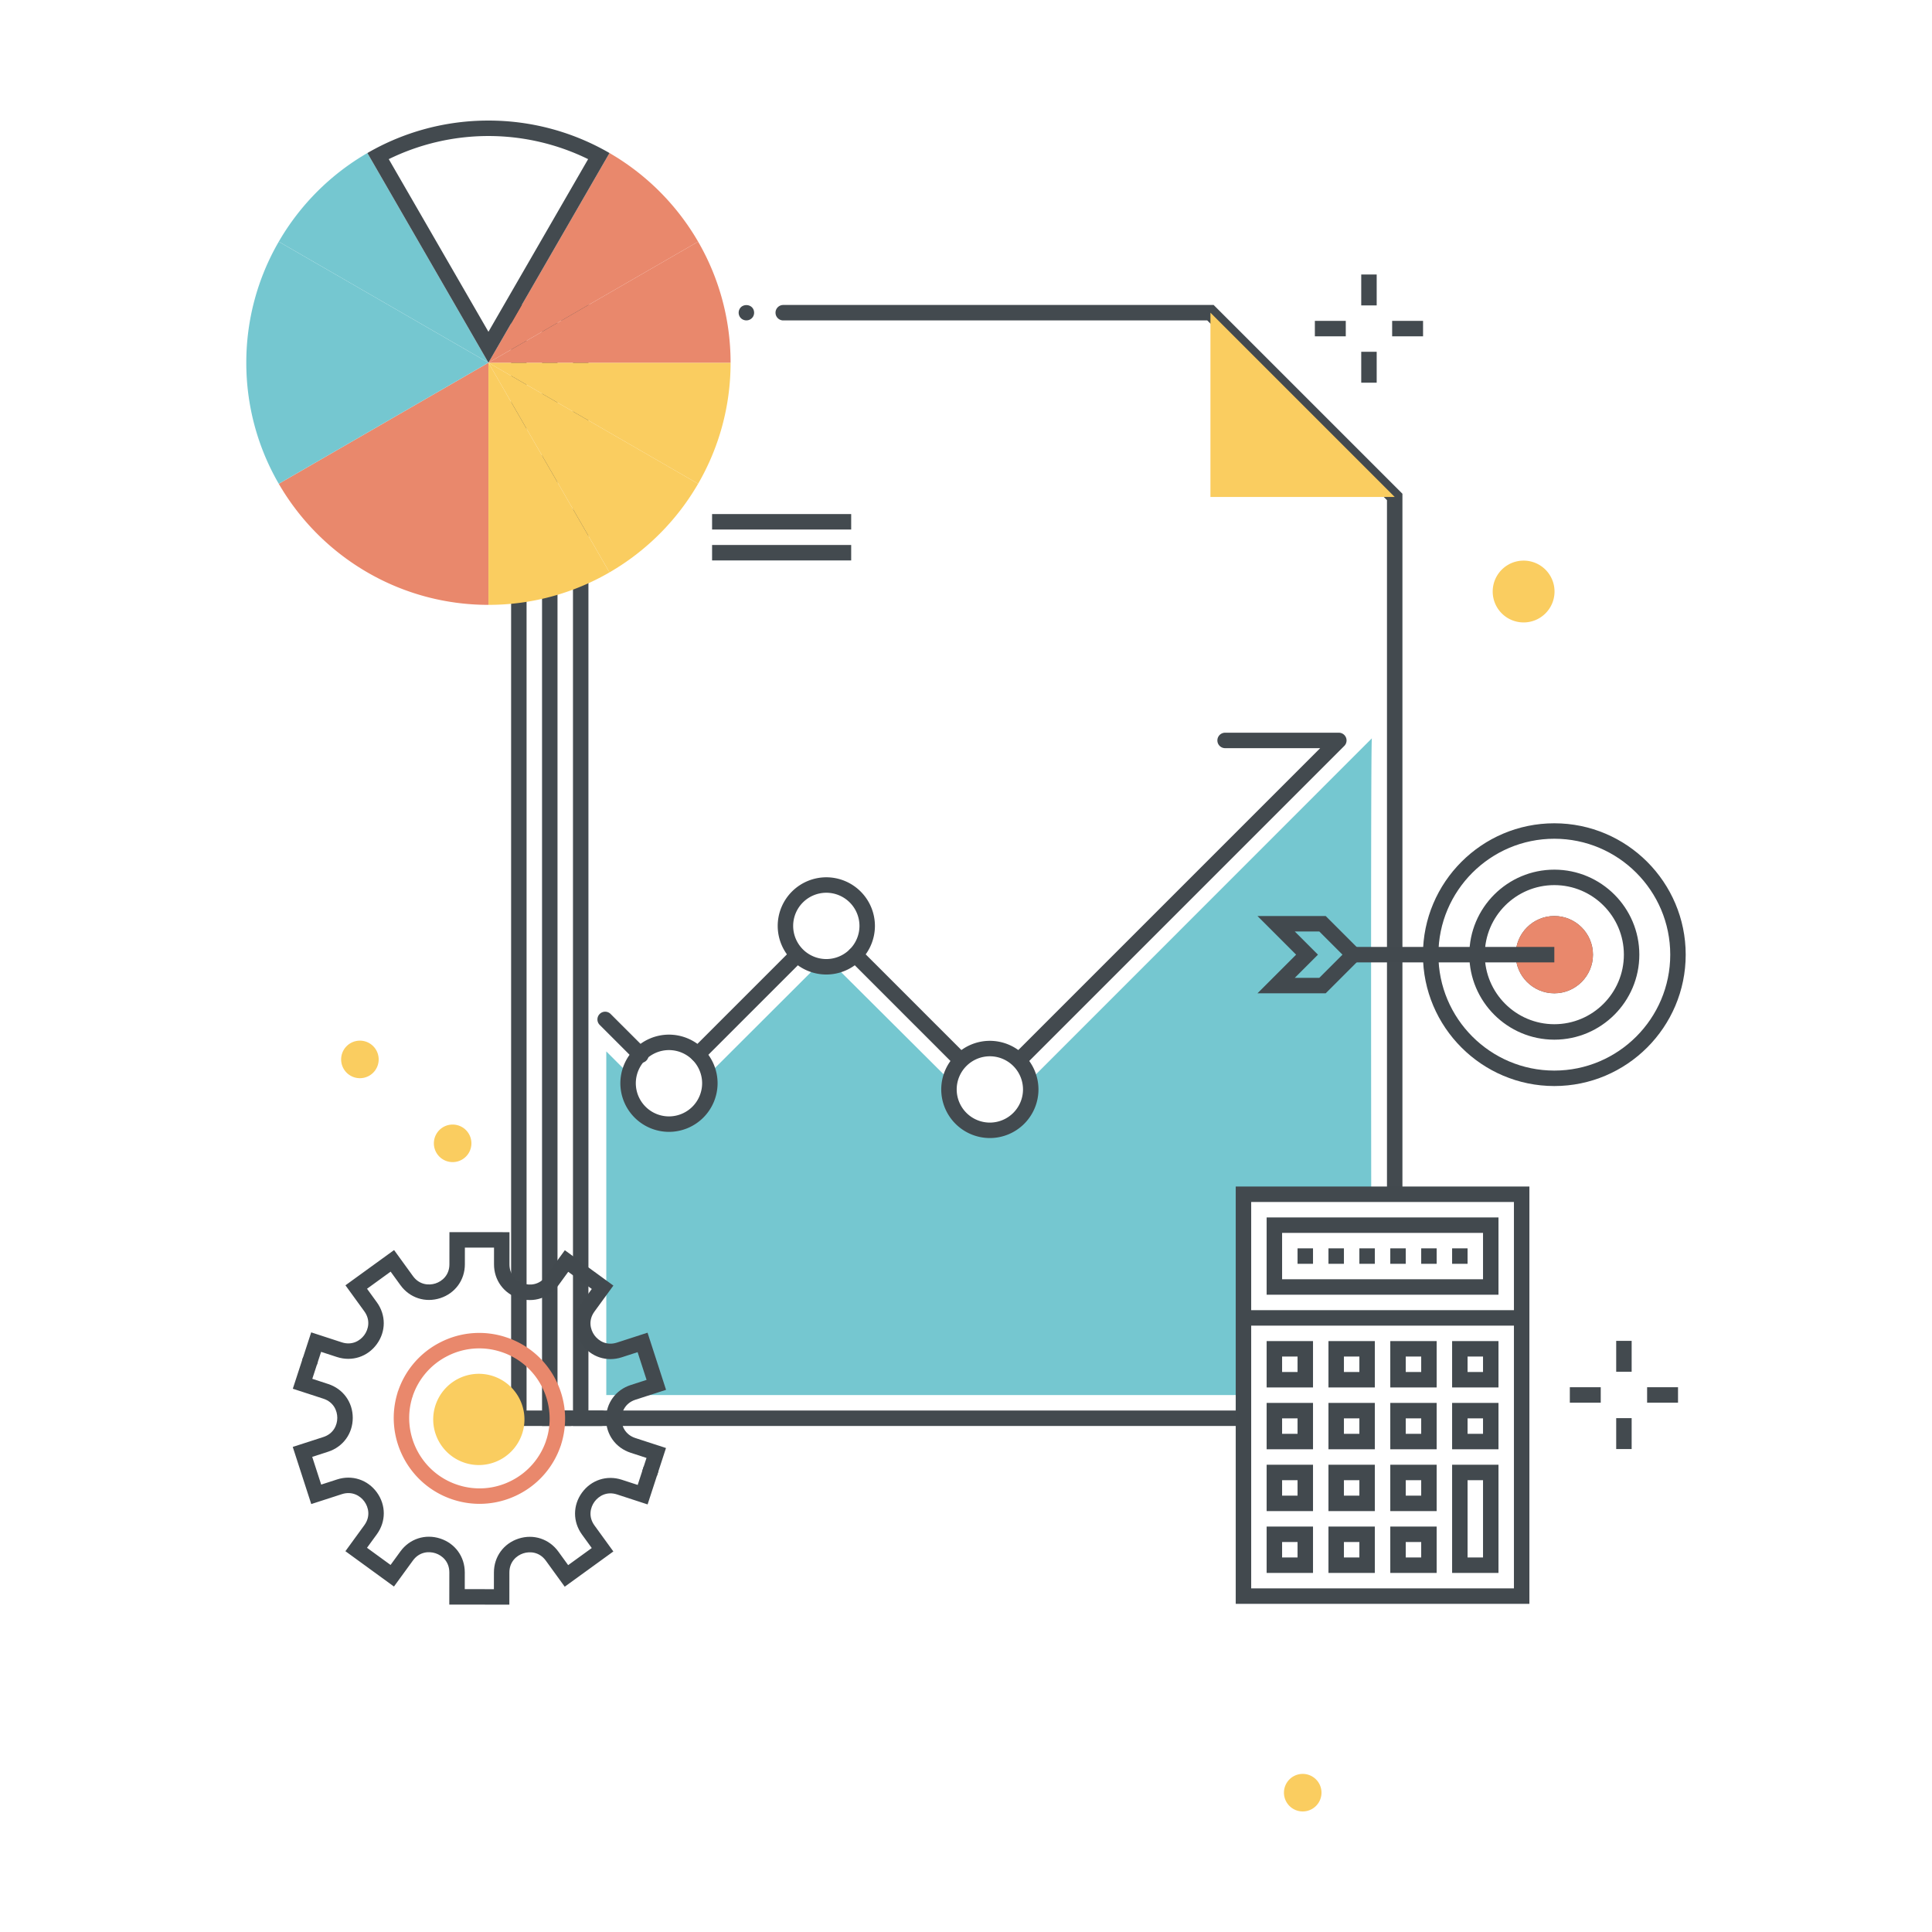<?xml version="1.0" encoding="utf-8"?><svg xmlns="http://www.w3.org/2000/svg" width="250" height="250" viewBox="0 0 250 250"><g fill="none" fill-rule="evenodd"><path fill="#434A4F" d="M101.352 41.463h54.865l23.257 23.256v89.817h2V63.891l-24.429-24.428h-55.693a1 1 0 0 0 0 2m59.551 141.055h-84.76V41.463h15.689a1 1 0 1 0 0-2H74.143v145.055h86.76v-2"/><path fill="#FACD60" d="M156.631 40.463v23.842h23.843"/><path fill="#434A4F" d="M96.582 41.457c-.26 0-.52-.1-.71-.29-.18-.18-.29-.44-.29-.7 0-.27.11-.53.29-.71.38-.37 1.04-.37 1.42 0 .19.18.29.44.29.71 0 .26-.1.52-.29.7-.19.19-.45.29-.71.29M92.143 68.518h18v-2h-18zM92.143 72.518h18v-2h-18zM77.824 184.518h-7.683V39.463h7.683a1 1 0 0 1 0 2h-5.683v141.055h5.683a1 1 0 1 1 0 2"/><path fill="#434A4F" d="M73.822 184.518h-7.684V39.463h7.684a1 1 0 0 1 0 2h-5.684v141.055h5.684a1 1 0 1 1 0 2M209.135 177.505h2v-4h-2zM209.135 187.505h2v-4h-2zM213.135 181.505h4v-2h-4zM203.135 181.505h4v-2h-4zM176.143 39.517h2v-4h-2zM176.143 49.518h2v-4h-2zM180.143 43.517h4v-2h-4zM170.143 43.517h4v-2h-4z"/><path fill="#FACD60" d="M193.155 76.543a4 4 0 1 1 8 0 4 4 0 0 1-8 0M44.143 137.089a2.429 2.429 0 1 1 4.858 0 2.429 2.429 0 0 1-4.858 0m12 10.857a2.429 2.429 0 1 1 4.858.002 2.429 2.429 0 0 1-4.858-.002m110 84.024a2.429 2.429 0 1 1 4.858.002 2.429 2.429 0 0 1-4.858-.002"/><path fill="#75C7D0" d="M160.903 154.536h16.533c-.027-24.989-.04-59 .086-59l-44.277 44.293c.082.369.132.75.132 1.143a5.291 5.291 0 0 1-10.581 0c0-.391.049-.77.13-1.138l-14.904-14.85c-.354.075-.72.117-1.097.117-.399 0-.783-.052-1.157-.135l-14.054 14.031c.086.379.141.769.141 1.175a5.291 5.291 0 0 1-10.581 0c0-.4.053-.786.137-1.161l-2.957-2.96v44.466h82.449v-25.981"/><path fill="#434A4F" d="M132.164 137.894a1 1 0 0 1-.707-1.707l39.376-39.375h-12.304a1 1 0 0 1 0-2h14.718a1.002 1.002 0 0 1 .707 1.707l-41.083 41.083a.996.996 0 0 1-.707.292m-8.155.001a.997.997 0 0 1-.707-.293l-13.337-13.337a.999.999 0 1 1 1.414-1.414l13.337 13.337a1 1 0 0 1-.707 1.707m-33.697-.471a.999.999 0 0 1-.707-1.707l12.535-12.535a.999.999 0 1 1 1.414 1.414l-12.535 12.535a.993.993 0 0 1-.707.293m-7.385.11a.997.997 0 0 1-.707-.293l-4.62-4.619a1 1 0 0 1 1.414-1.415l4.62 4.62a.999.999 0 0 1-.707 1.707"/><path fill="#434A4F" d="M86.564 135.881a4.296 4.296 0 0 0-4.29 4.29 4.296 4.296 0 0 0 4.29 4.291 4.296 4.296 0 0 0 4.291-4.291 4.296 4.296 0 0 0-4.291-4.29zm0 10.581a6.298 6.298 0 0 1-6.29-6.291 6.298 6.298 0 0 1 6.29-6.29 6.298 6.298 0 0 1 6.291 6.29 6.298 6.298 0 0 1-6.291 6.291zm20.361-30.941a4.294 4.294 0 0 0-4.29 4.29 4.295 4.295 0 0 0 4.29 4.291 4.296 4.296 0 0 0 4.29-4.291 4.295 4.295 0 0 0-4.29-4.29zm0 10.581a6.297 6.297 0 0 1-6.29-6.291 6.297 6.297 0 0 1 6.29-6.29 6.298 6.298 0 0 1 6.29 6.29 6.298 6.298 0 0 1-6.29 6.291zm21.161 10.58a4.296 4.296 0 0 0-4.29 4.291 4.296 4.296 0 0 0 4.29 4.29 4.296 4.296 0 0 0 4.291-4.29 4.296 4.296 0 0 0-4.291-4.291zm0 10.581a6.298 6.298 0 0 1-6.29-6.29 6.298 6.298 0 0 1 6.29-6.291 6.298 6.298 0 0 1 6.291 6.291 6.298 6.298 0 0 1-6.291 6.29z"/><path fill="#42494E" d="M85.005 190.974l-1.901-.62.553-1.698-2.056-.671c-1.933-.63-3.181-2.351-3.179-4.384.002-2.034 1.253-3.752 3.188-4.378l2.057-.667-1.162-3.587-2.057.666c-1.935.626-3.956-.033-5.149-1.679-1.194-1.646-1.192-3.771.005-5.415l1.273-1.749-3.049-2.219-1.272 1.748c-1.198 1.644-3.22 2.298-5.153 1.669-1.933-.631-3.181-2.351-3.179-4.385l.002-2.163-3.771-.003-.002 2.163c-.002 2.033-1.253 3.751-3.187 4.378-1.937.625-3.956-.033-5.149-1.679l-1.27-1.751-3.053 2.214 1.269 1.751c1.194 1.646 1.192 3.771-.004 5.415-1.198 1.643-3.221 2.297-5.153 1.669l-2.056-.67-.554 1.698-1.901-.62 1.173-3.6 3.958 1.29c1.328.431 2.377-.204 2.915-.944.54-.74.823-1.934.003-3.065l-2.443-3.37 6.292-4.561 2.443 3.37c.82 1.131 2.043 1.232 2.913.95.872-.282 1.803-1.081 1.804-2.477l.004-4.163 7.771.007-.004 4.163c-.001 1.397.928 2.198 1.799 2.481.871.283 2.094.184 2.915-.944l2.451-3.365 6.282 4.574-2.45 3.365c-.822 1.129-.54 2.323-.003 3.065.538.741 1.588 1.379 2.913.949l3.961-1.282 2.394 7.393-3.96 1.282c-1.329.431-1.803 1.562-1.804 2.478-.001.915.471 2.048 1.799 2.481l3.958 1.289-1.174 3.601"/><path fill="#E9886C" d="M72.572 187.025l-1.902-.62a9.04 9.04 0 0 0-.539-6.944 9.039 9.039 0 0 0-5.292-4.527 9.033 9.033 0 0 0-6.943.539 9.037 9.037 0 0 0-4.528 5.292l-1.901-.621a11.026 11.026 0 0 1 5.523-6.454 11.022 11.022 0 0 1 8.469-.658 11.025 11.025 0 0 1 6.454 5.524 11.022 11.022 0 0 1 .659 8.469"/><path fill="#E9886C" d="M62.061 194.597c-1.157 0-2.32-.183-3.453-.553-5.818-1.897-9.009-8.174-7.111-13.993l1.901.62c-1.555 4.77 1.06 9.916 5.83 11.472a9.035 9.035 0 0 0 6.944-.54 9.04 9.04 0 0 0 4.529-5.291l1.901.621a11.031 11.031 0 0 1-5.524 6.454 11.057 11.057 0 0 1-5.017 1.21"/><path fill="#42494E" d="M65.91 207.64l-7.772-.008.005-4.163c.001-1.396-.928-2.197-1.798-2.481-.871-.284-2.094-.185-2.916.944l-2.451 3.365-6.282-4.574 2.45-3.366c.823-1.129.541-2.323.004-3.064-.537-.742-1.584-1.38-2.914-.951l-3.96 1.283-2.394-7.394 3.961-1.281c1.328-.431 1.803-1.562 1.803-2.478.001-.915-.47-2.048-1.799-2.481l-3.957-1.29 1.332-4.085 1.901.62-.711 2.183 2.056.671c1.933.63 3.181 2.351 3.178 4.384-.002 2.033-1.253 3.752-3.187 4.378l-2.058.666 1.161 3.588 2.058-.666c1.934-.627 3.955.032 5.149 1.679 1.193 1.646 1.191 3.772-.006 5.416l-1.273 1.748 3.049 2.22 1.273-1.749c1.197-1.644 3.223-2.296 5.152-1.668 1.934.631 3.181 2.352 3.179 4.385l-.003 2.163 3.771.004.003-2.163c.002-2.033 1.253-3.752 3.188-4.378 1.935-.627 3.955.033 5.149 1.679l1.269 1.751 3.054-2.213-1.27-1.751c-1.193-1.647-1.191-3.772.005-5.416 1.197-1.643 3.22-2.299 5.153-1.668l2.056.67.777-2.381 1.901.62-1.396 4.283-3.958-1.291c-1.328-.433-2.377.204-2.915.945-.54.739-.823 1.933-.004 3.064l2.444 3.37-6.292 4.561-2.443-3.37c-.82-1.13-2.042-1.232-2.914-.95-.871.282-1.803 1.081-1.804 2.477l-.004 4.163"/><path fill="#FACD60" d="M67.365 183.673a5.405 5.405 0 0 1-10.807 0 5.403 5.403 0 1 1 10.807 0"/><path fill="#FACD60" d="M61.961 178.769a4.91 4.91 0 0 0-4.904 4.904 4.91 4.91 0 0 0 4.904 4.904 4.91 4.91 0 0 0 4.904-4.904 4.91 4.91 0 0 0-4.904-4.904zm0 10.808a5.911 5.911 0 0 1-5.904-5.904 5.911 5.911 0 0 1 5.904-5.904 5.911 5.911 0 0 1 5.904 5.904 5.911 5.911 0 0 1-5.904 5.904z"/><path fill="#42494E" d="M201.129 114.533c-4.962 0-9 4.037-9 9 0 4.962 4.038 9 9 9 4.963 0 9-4.038 9-9 0-4.963-4.037-9-9-9zm0 20c-6.065 0-11-4.935-11-11 0-6.066 4.935-11 11-11 6.066 0 11 4.934 11 11 0 6.065-4.934 11-11 11zm0-26c-8.271 0-15 6.729-15 15s6.729 15 15 15 15-6.729 15-15-6.729-15-15-15zm0 32c-9.374 0-17-7.626-17-17 0-9.374 7.626-17 17-17 9.374 0 17 7.626 17 17 0 9.374-7.626 17-17 17z"/><path fill="#42494E" d="M201.129 120.533c-1.654 0-3 1.345-3 3 0 1.654 1.346 3 3 3 1.655 0 3-1.346 3-3 0-1.655-1.345-3-3-3zm0 8c-2.757 0-5-2.244-5-5 0-2.757 2.243-5 5-5s5 2.243 5 5c0 2.756-2.243 5-5 5z"/><path fill="#E9886C" d="M201.129 119.533a4 4 0 1 0 0 8 4 4 0 0 0 0-8"/><path fill="#E9886C" d="M201.129 120.533c-1.654 0-3 1.345-3 3 0 1.654 1.346 3 3 3 1.655 0 3-1.346 3-3 0-1.655-1.345-3-3-3zm0 8c-2.757 0-5-2.244-5-5 0-2.757 2.243-5 5-5s5 2.243 5 5c0 2.756-2.243 5-5 5z"/><path fill="#42494E" d="M174.131 124.533h26.998v-2h-26.998z"/><path fill="#42494E" d="M167.544 126.533h3.172l3-3-3-3h-3.172l3 3-3 3zm4 2h-8.828l5-5-5-5h8.828l5 5-5 5z"/><path fill="#E9886C" d="M63.204 46.934L47.539 74.066a31.47 31.47 0 0 1-11.467-11.467l27.132-15.665m0 0v31.334a31.182 31.182 0 0 1-15.665-4.202l15.665-27.132"/><path fill="#75C7D0" d="M36.072 62.599a31.175 31.175 0 0 1-4.201-15.665h31.333L36.072 62.599m27.132-15.665H31.871a31.18 31.18 0 0 1 4.201-15.665l27.132 15.665"/><path fill="#FACD60" d="M94.537 46.934a31.175 31.175 0 0 1-4.201 15.665L63.204 46.934h31.333"/><path fill="#75C7D0" d="M36.072 31.269a31.478 31.478 0 0 1 11.467-11.467l15.665 27.132-27.132-15.665"/><path fill="#E9886C" d="M63.204 46.934l27.132-15.665a31.18 31.18 0 0 1 4.201 15.665H63.204"/><path fill="#FACD60" d="M63.204 46.934l15.665 27.132a31.182 31.182 0 0 1-15.665 4.202V46.934"/><path fill="#FACD60" d="M63.204 46.934l27.132 15.665a31.47 31.47 0 0 1-11.467 11.467L63.204 46.934"/><path fill="#E9886C" d="M78.869 19.802a31.478 31.478 0 0 1 11.467 11.467L63.204 46.934l15.665-27.132"/><path fill="#434A4F" d="M63.204 15.601a31.18 31.18 0 0 0-15.665 4.201l15.665 27.132 15.665-27.132a31.18 31.18 0 0 0-15.665-4.201zm0 2c4.478 0 8.898 1.029 12.899 2.991L63.204 42.934 50.305 20.592a29.325 29.325 0 0 1 12.899-2.991z"/><path fill="#42494E" d="M161.903 205.536h34v-50h-34v50zm-2 2h38v-54h-38v54z"/><path fill="#42494E" d="M165.903 177.536h2v-2h-2v2zm-2 2h6v-6h-6v6zm2 6h2v-2h-2v2zm-2 2h6v-6h-6v6zm2 6h2v-2h-2v2zm-2 2h6v-6h-6v6zm2 6h2v-2h-2v2zm-2 2h6v-6h-6v6zm10-26h2v-2h-2v2zm-2 2h6v-6h-6v6zm2 6h2v-2h-2v2zm-2 2h6v-6h-6v6zm2 6h2v-2h-2v2zm-2 2h6v-6h-6v6zm2 6h2v-2h-2v2zm-2 2h6v-6h-6v6zm10-26h2v-2h-2v2zm-2 2h6v-6h-6v6zm2 6h2v-2h-2v2zm-2 2h6v-6h-6v6zm2 6h2v-2h-2v2zm-2 2h6v-6h-6v6zm2 6h2v-2h-2v2zm-2 2h6v-6h-6v6zm10-26h2v-2h-2v2zm-2 2h6v-6h-6v6zm2 6h2v-2h-2v2zm-2 2h6v-6h-6v6zm2 14h2v-10h-2v10zm-2 2h6v-14h-6v14zM160.903 171.536h36v-2h-36zM165.903 165.536h26v-6h-26v6zm-2 2h30v-10h-30v10z"/><path fill="#42494E" d="M167.903 163.536h2v-2h-2v2zm4 0h2v-2h-2v2zm4 0h2v-2h-2v2zm4 0h2v-2h-2v2zm4 0h2v-2h-2v2zm4 0h2v-2h-2v2z"/></g></svg>